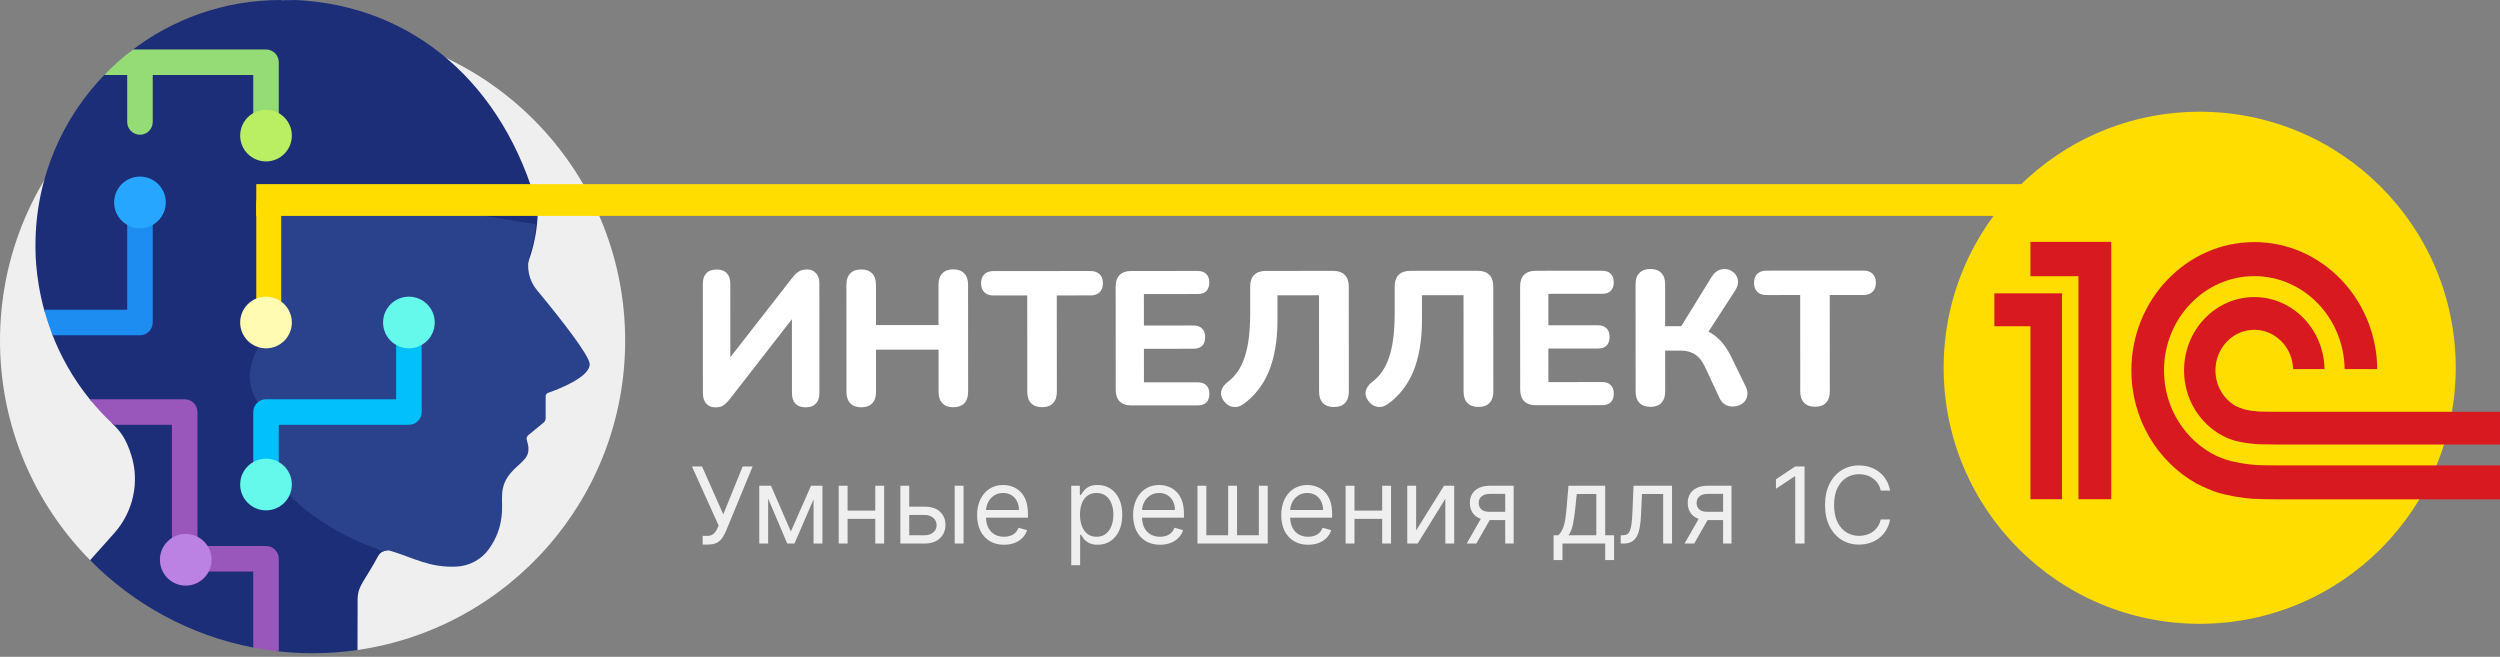 <svg width="236" height="62" viewBox="0 0 236 62" fill="none" xmlns="http://www.w3.org/2000/svg">
<rect x="0" y="0" width="236" height="62" fill="#808080" stroke="none"/>
<path d="M67.543 38.456C67.363 38.456 67.195 38.426 67.039 38.366C66.895 38.306 66.769 38.216 66.661 38.096C66.565 37.977 66.487 37.833 66.426 37.665C66.378 37.485 66.354 37.281 66.354 37.053L66.348 26.775C66.348 26.355 66.456 26.031 66.672 25.802C66.9 25.562 67.224 25.442 67.644 25.442C68.076 25.442 68.4 25.561 68.616 25.801C68.832 26.029 68.94 26.353 68.94 26.773L68.945 34.297L68.495 34.297L74.772 26.248C74.988 25.96 75.198 25.756 75.402 25.636C75.606 25.503 75.876 25.437 76.212 25.437C76.439 25.437 76.638 25.491 76.806 25.599C76.974 25.707 77.106 25.857 77.202 26.049C77.298 26.241 77.346 26.462 77.346 26.715L77.352 37.1C77.352 37.532 77.239 37.868 77.011 38.109C76.795 38.337 76.477 38.451 76.057 38.451C75.637 38.451 75.313 38.338 75.085 38.11C74.868 37.87 74.76 37.534 74.76 37.102L74.756 29.578L75.188 29.578L68.928 37.627C68.701 37.915 68.491 38.126 68.299 38.258C68.119 38.39 67.867 38.456 67.543 38.456ZM81.312 38.448C80.856 38.449 80.507 38.323 80.267 38.071C80.027 37.819 79.907 37.465 79.907 37.009L79.901 26.875C79.901 26.419 80.021 26.065 80.26 25.813C80.5 25.561 80.848 25.434 81.304 25.434C81.748 25.434 82.09 25.56 82.331 25.812C82.571 26.064 82.691 26.418 82.691 26.873L82.693 30.689L88.597 30.686L88.595 26.87C88.595 26.414 88.715 26.06 88.954 25.808C89.194 25.556 89.536 25.43 89.98 25.429C90.436 25.429 90.784 25.555 91.025 25.807C91.265 26.059 91.385 26.413 91.385 26.869L91.391 37.003C91.391 37.459 91.271 37.813 91.031 38.065C90.791 38.317 90.444 38.443 89.988 38.443C89.544 38.444 89.201 38.318 88.961 38.066C88.721 37.814 88.601 37.46 88.601 37.004L88.599 33.008L82.695 33.011L82.697 37.008C82.697 37.464 82.577 37.818 82.337 38.07C82.109 38.322 81.768 38.448 81.312 38.448ZM98.38 38.439C97.924 38.439 97.576 38.313 97.336 38.061C97.096 37.809 96.976 37.455 96.976 36.999L96.971 27.891L93.785 27.893C93.413 27.893 93.124 27.792 92.92 27.588C92.716 27.384 92.614 27.102 92.614 26.742C92.614 26.37 92.716 26.088 92.919 25.896C93.123 25.692 93.411 25.589 93.783 25.589L102.945 25.584C103.317 25.584 103.605 25.686 103.809 25.89C104.014 26.081 104.116 26.363 104.116 26.735C104.116 27.095 104.014 27.378 103.81 27.582C103.606 27.786 103.319 27.888 102.947 27.888L99.761 27.89L99.766 36.998C99.766 37.454 99.646 37.808 99.406 38.06C99.178 38.312 98.837 38.438 98.38 38.439ZM106.783 38.272C106.315 38.272 105.955 38.146 105.703 37.895C105.451 37.643 105.325 37.283 105.325 36.815L105.319 27.041C105.319 26.573 105.445 26.213 105.697 25.96C105.948 25.708 106.308 25.582 106.776 25.582L113.058 25.578C113.418 25.578 113.688 25.674 113.868 25.866C114.061 26.046 114.157 26.31 114.157 26.658C114.157 27.018 114.061 27.294 113.869 27.486C113.689 27.666 113.42 27.756 113.06 27.756L107.984 27.759L107.985 30.729L112.647 30.727C113.019 30.726 113.295 30.822 113.475 31.014C113.667 31.194 113.764 31.464 113.764 31.824C113.764 32.184 113.668 32.46 113.476 32.652C113.296 32.832 113.02 32.922 112.648 32.923L107.986 32.925L107.988 36.093L113.064 36.09C113.424 36.09 113.694 36.186 113.874 36.378C114.066 36.558 114.163 36.822 114.163 37.17C114.163 37.53 114.067 37.806 113.875 37.998C113.695 38.178 113.425 38.268 113.065 38.268L106.783 38.272ZM125.926 38.423C125.47 38.423 125.122 38.298 124.882 38.046C124.642 37.794 124.521 37.44 124.521 36.984L124.516 27.876L120.592 27.878L120.593 30.182C120.594 31.19 120.522 32.102 120.379 32.918C120.235 33.734 120.026 34.472 119.75 35.133C119.474 35.781 119.133 36.357 118.725 36.861C118.329 37.365 117.874 37.798 117.358 38.158C117.046 38.386 116.722 38.47 116.386 38.41C116.062 38.363 115.78 38.183 115.54 37.871C115.299 37.547 115.215 37.229 115.287 36.917C115.371 36.593 115.569 36.311 115.881 36.071C116.252 35.795 116.57 35.464 116.834 35.08C117.11 34.684 117.332 34.222 117.499 33.694C117.679 33.166 117.811 32.554 117.894 31.858C117.978 31.15 118.019 30.352 118.019 29.464L118.018 27.034C118.017 26.566 118.143 26.206 118.395 25.953C118.647 25.701 119.013 25.575 119.493 25.575L125.847 25.571C126.327 25.571 126.693 25.697 126.945 25.949C127.197 26.201 127.323 26.56 127.324 27.028L127.329 36.982C127.329 37.438 127.21 37.792 126.97 38.045C126.73 38.297 126.382 38.423 125.926 38.423ZM139.567 38.416C139.111 38.416 138.763 38.29 138.522 38.038C138.282 37.786 138.162 37.432 138.162 36.976L138.157 27.868L134.233 27.87L134.234 30.174C134.235 31.183 134.163 32.094 134.019 32.911C133.876 33.727 133.666 34.465 133.391 35.125C133.115 35.773 132.773 36.349 132.366 36.854C131.97 37.358 131.514 37.79 130.998 38.15C130.687 38.379 130.363 38.463 130.027 38.403C129.703 38.355 129.42 38.175 129.18 37.863C128.94 37.539 128.856 37.221 128.928 36.91C129.012 36.585 129.209 36.303 129.521 36.063C129.893 35.787 130.211 35.457 130.475 35.073C130.75 34.676 130.972 34.214 131.14 33.686C131.32 33.158 131.451 32.546 131.535 31.85C131.618 31.142 131.66 30.344 131.66 29.456L131.658 27.026C131.658 26.558 131.784 26.198 132.036 25.946C132.287 25.694 132.653 25.567 133.133 25.567L139.487 25.564C139.967 25.563 140.333 25.689 140.586 25.941C140.838 26.193 140.964 26.553 140.964 27.021L140.97 36.975C140.97 37.431 140.85 37.785 140.61 38.037C140.371 38.289 140.023 38.415 139.567 38.416ZM144.963 38.251C144.495 38.251 144.135 38.125 143.883 37.873C143.631 37.621 143.505 37.261 143.504 36.793L143.499 27.019C143.499 26.551 143.624 26.191 143.876 25.939C144.128 25.687 144.488 25.561 144.956 25.561L151.238 25.557C151.598 25.557 151.868 25.653 152.048 25.845C152.24 26.024 152.336 26.288 152.337 26.636C152.337 26.996 152.241 27.272 152.049 27.465C151.869 27.645 151.599 27.735 151.239 27.735L146.163 27.738L146.165 30.708L150.827 30.705C151.199 30.705 151.475 30.801 151.655 30.993C151.847 31.173 151.943 31.442 151.943 31.802C151.944 32.163 151.848 32.439 151.656 32.631C151.476 32.811 151.2 32.901 150.828 32.901L146.166 32.904L146.168 36.072L151.244 36.069C151.604 36.069 151.874 36.165 152.054 36.356C152.246 36.536 152.342 36.8 152.343 37.148C152.343 37.508 152.247 37.784 152.055 37.977C151.875 38.157 151.605 38.247 151.245 38.247L144.963 38.251ZM155.808 38.406C155.352 38.407 155.004 38.281 154.763 38.029C154.523 37.777 154.403 37.423 154.403 36.967L154.397 26.815C154.397 26.359 154.517 26.011 154.757 25.771C154.996 25.519 155.344 25.393 155.8 25.392C156.244 25.392 156.586 25.518 156.827 25.77C157.067 26.01 157.187 26.358 157.187 26.814L157.189 30.792L158.989 30.791L158.522 31.097L161.597 26.109C161.789 25.809 162.016 25.605 162.28 25.497C162.556 25.389 162.82 25.364 163.072 25.424C163.336 25.484 163.558 25.61 163.739 25.802C163.931 25.994 164.039 26.228 164.063 26.504C164.099 26.78 164.015 27.08 163.811 27.404L161.06 31.653L159.943 30.88C160.759 31.024 161.438 31.317 161.978 31.761C162.53 32.205 163.011 32.84 163.419 33.668L164.753 36.403C164.945 36.775 165.005 37.105 164.933 37.393C164.873 37.681 164.729 37.909 164.501 38.078C164.274 38.246 164.016 38.342 163.728 38.366C163.452 38.402 163.176 38.354 162.9 38.222C162.635 38.078 162.431 37.839 162.287 37.503L160.954 34.642C160.689 34.078 160.371 33.682 159.999 33.454C159.639 33.214 159.177 33.094 158.613 33.095L157.191 33.096L157.193 36.966C157.193 37.422 157.073 37.776 156.833 38.028C156.606 38.28 156.264 38.406 155.808 38.406ZM171.347 38.398C170.891 38.398 170.543 38.272 170.303 38.02C170.063 37.768 169.943 37.414 169.942 36.958L169.937 27.85L166.751 27.852C166.379 27.852 166.091 27.751 165.887 27.547C165.683 27.343 165.581 27.061 165.581 26.701C165.58 26.329 165.682 26.047 165.886 25.855C166.09 25.651 166.378 25.548 166.75 25.548L175.912 25.543C176.284 25.543 176.572 25.645 176.776 25.849C176.98 26.041 177.082 26.322 177.083 26.694C177.083 27.054 176.981 27.337 176.777 27.541C176.573 27.745 176.285 27.847 175.913 27.847L172.727 27.849L172.732 36.957C172.733 37.413 172.613 37.767 172.373 38.019C172.145 38.271 171.803 38.397 171.347 38.398Z" fill="white"/>
<path d="M29.508 2.649C13.211 2.649 0 15.86 0 32.157C0 40.235 3.248 47.554 8.507 52.883L33.749 61.36C48.035 59.303 59.015 47.013 59.015 32.157C59.015 15.86 45.804 2.649 29.508 2.649Z" fill="#EFEFEF"/>
<path d="M50.771 19.669C50.771 30.238 39.363 38.274 27.913 38.274C16.463 38.274 7.181 29.706 7.181 19.137C7.181 8.568 16.463 0 27.913 0C39.076 0.532 47.581 7.974 50.771 19.669Z" fill="#1D2E79"/>
<path d="M50.771 18.606L38.637 9.303L26.503 0C21.16 0 16.24 1.811 12.321 4.851V5.955L10.016 6.898C5.893 11.079 3.347 16.82 3.347 23.156C3.369 23.256 3.223 25.883 4.216 29.42L5.57 30.254L4.893 31.467C5.673 33.509 6.85 35.726 8.621 37.871L11.903 38.775L10.531 39.919C11.265 40.618 11.858 41.265 12.394 42.97C13.201 45.533 12.565 48.334 10.777 50.339L8.507 52.883C12.61 57.04 17.939 59.983 23.906 61.13L23.907 61.131L25.051 60.182L26.135 61.471C27.255 61.599 28.381 61.664 29.508 61.664C30.927 61.664 32.344 61.562 33.749 61.359C33.754 59.139 33.757 56.56 33.758 56.525C33.8 55.243 34.36 54.969 35.715 52.459C35.879 52.18 36.18 51.992 36.51 51.966L50.239 21.264L50.771 18.606Z" fill="#1D2E79"/>
<path d="M50.684 27.383C50.316 26.939 50.06 26.412 49.938 25.848C49.816 25.284 49.831 24.699 49.982 24.142C50.1 23.578 50.511 22.6 50.563 21.173L34.666 18.581L25.111 19.786L24.768 32.189C24.127 33.088 22.368 36.062 24.931 38.688V43.332L24.942 43.362C24.963 43.42 25.48 44.795 27.163 46.573C29.871 49.433 33.514 51.118 36.187 52.047C36.409 51.951 36.666 51.931 36.916 52.018C39.068 52.671 40.559 53.6 43.063 53.49C44.283 53.436 45.413 52.844 46.132 51.857C47.762 49.623 47.325 47.496 47.397 46.809C47.397 44.882 48.915 44.071 49.435 43.439C50.232 42.669 49.738 41.707 49.726 41.518C49.706 41.439 49.709 41.355 49.735 41.277C49.761 41.2 49.808 41.131 49.871 41.079L51.309 39.9C51.372 39.848 51.423 39.783 51.458 39.71C51.492 39.636 51.51 39.556 51.51 39.475V37.41C51.51 37.262 51.604 37.131 51.744 37.083C52.62 36.779 55.668 35.632 55.668 34.389C55.668 33.585 53.033 30.222 50.684 27.383Z" fill="#2A428B"/>
<path d="M38.6 29.628C37.935 29.628 37.396 30.167 37.396 30.832V37.691H25.111C24.446 37.691 23.907 38.23 23.907 38.895V45.739C23.907 46.404 24.446 46.943 25.111 46.943C25.776 46.943 26.316 46.404 26.316 45.739V40.099H38.6C39.266 40.099 39.805 39.56 39.805 38.895V30.832C39.805 30.167 39.266 29.628 38.6 29.628Z" fill="#02C0FC"/>
<path d="M12.008 11.516C12.008 12.181 12.547 12.72 13.212 12.72C13.877 12.72 14.417 12.181 14.417 11.516V7.079H23.907V12.8C23.907 13.465 24.446 14.005 25.111 14.005C25.776 14.005 26.316 13.465 26.316 12.8V5.875C26.316 5.21 25.776 4.67 25.111 4.67H12.557C11.59 5.401 10.681 6.207 9.839 7.079H12.008V11.516Z" fill="#95DB76"/>
<path d="M36.95 18.685L35.449 18.074H25.368C24.718 18.074 24.192 18.561 24.192 19.161V29.745C24.192 30.345 24.718 30.832 25.368 30.832C26.017 30.832 26.544 30.345 26.544 29.745V20.248H36.31C36.635 19.724 36.95 18.685 36.95 18.685Z" fill="#FFDD01"/>
<path d="M17.435 37.691H8.473C9.165 38.545 9.917 39.35 10.723 40.099H16.231V52.745C16.231 53.41 16.77 53.95 17.435 53.95H23.907V61.131C24.705 61.284 25.508 61.405 26.316 61.492V52.745C26.316 52.08 25.776 51.541 25.111 51.541H18.639V38.895C18.639 38.23 18.1 37.691 17.435 37.691Z" fill="#9957BC"/>
<path d="M14.417 30.443V19.109C14.417 18.444 13.877 17.904 13.212 17.904C12.547 17.904 12.008 18.444 12.008 19.109V29.239H4.166C4.388 30.056 4.654 30.86 4.963 31.648H13.213C13.878 31.648 14.417 31.108 14.417 30.443Z" fill="#1D8DF2"/>
<path d="M25.111 32.882C26.458 32.882 27.55 31.79 27.55 30.443C27.55 29.096 26.458 28.005 25.111 28.005C23.764 28.005 22.672 29.096 22.672 30.443C22.672 31.79 23.764 32.882 25.111 32.882Z" fill="#FFFBB3"/>
<path d="M13.213 21.548C14.559 21.548 15.651 20.456 15.651 19.109C15.651 17.762 14.559 16.67 13.213 16.67C11.866 16.67 10.774 17.762 10.774 19.109C10.774 20.456 11.866 21.548 13.213 21.548Z" fill="#27A6FF"/>
<path d="M25.111 15.239C26.458 15.239 27.55 14.147 27.55 12.8C27.55 11.453 26.458 10.361 25.111 10.361C23.764 10.361 22.672 11.453 22.672 12.8C22.672 14.147 23.764 15.239 25.111 15.239Z" fill="#BAEE63"/>
<path d="M17.534 55.281C18.881 55.281 19.973 54.189 19.973 52.842C19.973 51.495 18.881 50.403 17.534 50.403C16.187 50.403 15.095 51.495 15.095 52.842C15.095 54.189 16.187 55.281 17.534 55.281Z" fill="#BB81E3"/>
<path d="M25.111 48.178C26.458 48.178 27.55 47.086 27.55 45.739C27.55 44.392 26.458 43.3 25.111 43.3C23.764 43.3 22.672 44.392 22.672 45.739C22.672 47.086 23.764 48.178 25.111 48.178Z" fill="#64F9EA"/>
<path d="M38.6 32.882C39.947 32.882 41.039 31.79 41.039 30.443C41.039 29.096 39.947 28.005 38.6 28.005C37.254 28.005 36.162 29.096 36.162 30.443C36.162 31.79 37.254 32.882 38.6 32.882Z" fill="#64F9EA"/>
<path d="M231.821 34.718C231.821 48.067 220.999 58.888 207.65 58.888C194.301 58.888 183.48 48.067 183.48 34.718C183.48 21.369 194.301 10.547 207.65 10.547C220.999 10.547 231.821 21.369 231.821 34.718Z" fill="#FFDD01"/>
<path d="M213.035 43.902C212.113 43.838 211.049 43.669 210.21 43.415C210.053 43.368 209.402 43.118 209.237 43.039C206.316 41.626 204.281 38.543 204.281 34.967C204.281 30.061 208.105 26.065 212.808 26.065C217.469 26.065 221.267 29.992 221.332 34.843H224.412C224.347 28.22 219.168 22.853 212.808 22.853C206.409 22.853 201.202 28.286 201.202 34.967C201.202 39.572 203.683 43.578 207.316 45.624C207.972 45.986 208.913 46.359 209.233 46.462C210.269 46.783 211.54 46.998 212.671 47.087C213.055 47.117 214.397 47.133 214.788 47.135H236V43.932H214.824C214.542 43.932 213.311 43.921 213.035 43.902ZM214.824 38.873C214.6 38.873 213.428 38.865 213.212 38.846C212.845 38.814 212.313 38.757 211.972 38.675C211.586 38.567 211.224 38.424 211.061 38.331C209.916 37.685 209.137 36.422 209.137 34.967C209.137 32.85 210.779 31.133 212.808 31.133C214.794 31.133 216.409 32.782 216.473 34.843H219.433C219.371 31.078 216.431 28.044 212.808 28.044C209.144 28.044 206.175 31.143 206.175 34.967C206.175 37.663 207.655 39.991 209.812 41.132C210.143 41.335 210.768 41.547 210.945 41.595C211.554 41.763 212.372 41.877 213.035 41.928C213.281 41.949 214.482 41.958 214.735 41.96V41.965H235.999V38.873H214.824ZM199.304 47.123H196.203V26.072H191.671V22.834H199.304V47.123ZM188.267 27.689V30.802H191.671V47.123H194.651V27.689H188.267Z" fill="#D91920"/>
<path d="M66.331 51.409V50.585H66.785C66.961 50.585 67.107 50.551 67.226 50.482C67.347 50.413 67.446 50.325 67.524 50.216C67.605 50.107 67.671 49.993 67.723 49.875L67.837 49.605L65.322 44.037H66.274L68.277 48.554L70.109 44.037H71.047L68.532 50.131C68.433 50.358 68.32 50.569 68.192 50.763C68.066 50.957 67.894 51.113 67.677 51.231C67.461 51.35 67.169 51.409 66.8 51.409H66.331ZM74.656 50.173L76.56 45.855H77.355L74.997 51.31H74.316L72 45.855H72.781L74.656 50.173ZM72.512 45.855V51.31H71.674V45.855H72.512ZM76.801 51.31V45.855H77.639V51.31H76.801ZM82.824 48.199V48.98H79.813V48.199H82.824ZM80.012 45.855V51.31H79.174V45.855H80.012ZM83.463 45.855V51.31H82.625V45.855H83.463ZM85.718 47.83H87.281C87.92 47.83 88.409 47.992 88.747 48.316C89.086 48.64 89.255 49.051 89.255 49.548C89.255 49.875 89.179 50.172 89.028 50.44C88.876 50.705 88.654 50.917 88.36 51.075C88.067 51.231 87.707 51.31 87.281 51.31H84.994V45.855H85.832V50.528H87.281C87.612 50.528 87.885 50.441 88.097 50.266C88.311 50.09 88.417 49.865 88.417 49.591C88.417 49.302 88.311 49.066 88.097 48.884C87.885 48.702 87.612 48.611 87.281 48.611H85.718V47.83ZM90.122 51.31V45.855H90.96V51.31H90.122ZM94.781 51.423C94.255 51.423 93.802 51.307 93.421 51.075C93.042 50.841 92.749 50.514 92.543 50.095C92.34 49.674 92.238 49.184 92.238 48.625C92.238 48.066 92.34 47.574 92.543 47.148C92.749 46.719 93.036 46.385 93.403 46.146C93.772 45.905 94.203 45.784 94.695 45.784C94.98 45.784 95.26 45.831 95.537 45.926C95.814 46.021 96.066 46.175 96.293 46.388C96.521 46.598 96.702 46.878 96.837 47.226C96.972 47.574 97.039 48.002 97.039 48.511V48.866H92.835V48.142H96.187C96.187 47.834 96.126 47.56 96.002 47.318C95.882 47.077 95.709 46.886 95.484 46.746C95.261 46.607 94.999 46.537 94.695 46.537C94.362 46.537 94.073 46.62 93.829 46.785C93.588 46.949 93.402 47.162 93.272 47.425C93.141 47.687 93.076 47.969 93.076 48.27V48.753C93.076 49.165 93.147 49.514 93.289 49.8C93.434 50.084 93.634 50.301 93.889 50.45C94.145 50.597 94.442 50.67 94.781 50.67C95.001 50.67 95.2 50.64 95.377 50.578C95.557 50.514 95.712 50.419 95.843 50.294C95.973 50.166 96.073 50.008 96.144 49.818L96.954 50.045C96.869 50.32 96.726 50.562 96.524 50.77C96.323 50.976 96.075 51.137 95.779 51.253C95.483 51.366 95.15 51.423 94.781 51.423ZM101.127 53.355V45.855H101.936V46.721H102.036C102.097 46.627 102.183 46.506 102.291 46.359C102.403 46.21 102.561 46.078 102.767 45.962C102.976 45.843 103.257 45.784 103.612 45.784C104.072 45.784 104.477 45.899 104.827 46.129C105.177 46.358 105.451 46.684 105.647 47.105C105.844 47.526 105.942 48.024 105.942 48.596C105.942 49.174 105.844 49.675 105.647 50.099C105.451 50.52 105.178 50.847 104.83 51.079C104.482 51.308 104.081 51.423 103.627 51.423C103.276 51.423 102.996 51.365 102.785 51.249C102.574 51.131 102.412 50.997 102.299 50.848C102.185 50.696 102.097 50.571 102.036 50.471H101.965V53.355H101.127ZM101.951 48.582C101.951 48.994 102.011 49.358 102.132 49.672C102.252 49.985 102.429 50.23 102.661 50.408C102.893 50.583 103.177 50.67 103.513 50.67C103.863 50.67 104.156 50.578 104.39 50.393C104.627 50.206 104.804 49.955 104.923 49.641C105.044 49.323 105.104 48.971 105.104 48.582C105.104 48.199 105.045 47.853 104.926 47.545C104.81 47.235 104.634 46.99 104.397 46.81C104.163 46.628 103.868 46.537 103.513 46.537C103.172 46.537 102.886 46.623 102.654 46.796C102.422 46.967 102.246 47.206 102.128 47.513C102.01 47.819 101.951 48.175 101.951 48.582ZM109.507 51.423C108.982 51.423 108.528 51.307 108.147 51.075C107.768 50.841 107.476 50.514 107.27 50.095C107.067 49.674 106.965 49.184 106.965 48.625C106.965 48.066 107.067 47.574 107.27 47.148C107.476 46.719 107.763 46.385 108.129 46.146C108.499 45.905 108.93 45.784 109.422 45.784C109.706 45.784 109.987 45.831 110.264 45.926C110.541 46.021 110.793 46.175 111.02 46.388C111.247 46.598 111.428 46.878 111.563 47.226C111.698 47.574 111.766 48.002 111.766 48.511V48.866H107.561V48.142H110.914C110.914 47.834 110.852 47.56 110.729 47.318C110.608 47.077 110.435 46.886 110.21 46.746C109.988 46.607 109.725 46.537 109.422 46.537C109.088 46.537 108.799 46.62 108.556 46.785C108.314 46.949 108.128 47.162 107.998 47.425C107.868 47.687 107.803 47.969 107.803 48.27V48.753C107.803 49.165 107.874 49.514 108.016 49.8C108.16 50.084 108.36 50.301 108.616 50.45C108.872 50.597 109.169 50.67 109.507 50.67C109.727 50.67 109.926 50.64 110.104 50.578C110.284 50.514 110.439 50.419 110.569 50.294C110.699 50.166 110.8 50.008 110.871 49.818L111.681 50.045C111.595 50.32 111.452 50.562 111.251 50.77C111.05 50.976 110.801 51.137 110.505 51.253C110.209 51.366 109.877 51.423 109.507 51.423ZM113.041 45.855H113.879V50.528H115.938V45.855H116.776V50.528H118.836V45.855H119.674V51.31H113.041V45.855ZM123.492 51.423C122.966 51.423 122.513 51.307 122.132 51.075C121.753 50.841 121.46 50.514 121.254 50.095C121.051 49.674 120.949 49.184 120.949 48.625C120.949 48.066 121.051 47.574 121.254 47.148C121.46 46.719 121.747 46.385 122.114 46.146C122.483 45.905 122.914 45.784 123.406 45.784C123.691 45.784 123.971 45.831 124.248 45.926C124.525 46.021 124.777 46.175 125.004 46.388C125.232 46.598 125.413 46.878 125.548 47.226C125.683 47.574 125.75 48.002 125.75 48.511V48.866H121.546V48.142H124.898C124.898 47.834 124.836 47.56 124.713 47.318C124.593 47.077 124.42 46.886 124.195 46.746C123.972 46.607 123.71 46.537 123.406 46.537C123.073 46.537 122.784 46.62 122.54 46.785C122.299 46.949 122.113 47.162 121.982 47.425C121.852 47.687 121.787 47.969 121.787 48.27V48.753C121.787 49.165 121.858 49.514 122 49.8C122.145 50.084 122.345 50.301 122.6 50.45C122.856 50.597 123.153 50.67 123.492 50.67C123.712 50.67 123.911 50.64 124.088 50.578C124.268 50.514 124.423 50.419 124.553 50.294C124.684 50.166 124.784 50.008 124.855 49.818L125.665 50.045C125.58 50.32 125.437 50.562 125.235 50.77C125.034 50.976 124.785 51.137 124.49 51.253C124.194 51.366 123.861 51.423 123.492 51.423ZM130.676 48.199V48.98H127.664V48.199H130.676ZM127.863 45.855V51.31H127.025V45.855H127.863ZM131.315 45.855V51.31H130.477V45.855H131.315ZM133.683 50.074L136.311 45.855H137.277V51.31H136.439V47.091L133.826 51.31H132.845V45.855H133.683V50.074ZM142.093 51.31V46.622H140.645C140.318 46.622 140.061 46.698 139.874 46.849C139.687 47.001 139.593 47.209 139.593 47.474C139.593 47.735 139.677 47.94 139.846 48.089C140.016 48.238 140.249 48.312 140.545 48.312H142.307V49.094H140.545C140.176 49.094 139.857 49.029 139.59 48.898C139.322 48.768 139.116 48.582 138.972 48.341C138.828 48.097 138.755 47.808 138.755 47.474C138.755 47.138 138.831 46.849 138.983 46.608C139.134 46.366 139.351 46.181 139.633 46.05C139.917 45.92 140.254 45.855 140.645 45.855H142.889V51.31H142.093ZM138.457 51.31L140.005 48.596H140.914L139.366 51.31H138.457ZM146.658 52.872V50.528H147.112C147.223 50.412 147.319 50.287 147.4 50.152C147.48 50.017 147.55 49.857 147.609 49.672C147.671 49.486 147.723 49.258 147.765 48.991C147.808 48.721 147.846 48.395 147.879 48.014L148.064 45.855H151.53V50.528H152.368V52.872H151.53V51.31H147.496V52.872H146.658ZM148.064 50.528H150.692V46.636H148.845L148.703 48.014C148.644 48.585 148.57 49.083 148.483 49.509C148.395 49.935 148.256 50.275 148.064 50.528ZM152.997 51.31V50.528H153.196C153.359 50.528 153.496 50.496 153.604 50.432C153.713 50.366 153.801 50.251 153.867 50.088C153.936 49.922 153.988 49.693 154.023 49.399C154.061 49.103 154.089 48.727 154.105 48.27L154.205 45.855H157.841V51.31H157.003V46.636H155L154.915 48.582C154.896 49.03 154.856 49.424 154.794 49.765C154.735 50.103 154.644 50.388 154.521 50.617C154.4 50.847 154.239 51.02 154.038 51.136C153.836 51.252 153.584 51.31 153.281 51.31H152.997ZM162.66 51.31V46.622H161.211C160.884 46.622 160.627 46.698 160.44 46.849C160.253 47.001 160.16 47.209 160.16 47.474C160.16 47.735 160.244 47.94 160.412 48.089C160.582 48.238 160.816 48.312 161.112 48.312H162.873V49.094H161.112C160.742 49.094 160.424 49.029 160.156 48.898C159.889 48.768 159.683 48.582 159.538 48.341C159.394 48.097 159.322 47.808 159.322 47.474C159.322 47.138 159.398 46.849 159.549 46.608C159.701 46.366 159.917 46.181 160.199 46.05C160.483 45.92 160.82 45.855 161.211 45.855H163.455V51.31H162.66ZM159.023 51.31L160.572 48.596H161.481L159.933 51.31H159.023ZM170.349 44.037V51.31H169.468V44.96H169.426L167.65 46.139V45.244L169.468 44.037H170.349ZM178.421 46.31H177.54C177.488 46.056 177.397 45.834 177.267 45.642C177.139 45.45 176.982 45.289 176.798 45.159C176.616 45.026 176.413 44.927 176.191 44.861C175.968 44.794 175.736 44.761 175.495 44.761C175.054 44.761 174.655 44.873 174.298 45.095C173.943 45.318 173.66 45.645 173.449 46.079C173.241 46.512 173.137 47.044 173.137 47.673C173.137 48.303 173.241 48.834 173.449 49.268C173.66 49.701 173.943 50.029 174.298 50.251C174.655 50.474 175.054 50.585 175.495 50.585C175.736 50.585 175.968 50.552 176.191 50.486C176.413 50.419 176.616 50.321 176.798 50.191C176.982 50.058 177.139 49.896 177.267 49.705C177.397 49.51 177.488 49.288 177.54 49.037H178.421C178.354 49.408 178.234 49.741 178.058 50.035C177.883 50.328 177.665 50.578 177.405 50.784C177.145 50.988 176.852 51.143 176.528 51.249C176.206 51.356 175.861 51.409 175.495 51.409C174.874 51.409 174.323 51.258 173.84 50.955C173.357 50.651 172.977 50.221 172.7 49.662C172.423 49.103 172.284 48.44 172.284 47.673C172.284 46.906 172.423 46.243 172.7 45.685C172.977 45.126 173.357 44.695 173.84 44.392C174.323 44.089 174.874 43.937 175.495 43.937C175.861 43.937 176.206 43.991 176.528 44.097C176.852 44.204 177.145 44.36 177.405 44.566C177.665 44.77 177.883 45.018 178.058 45.312C178.234 45.603 178.354 45.935 178.421 46.31Z" fill="#EFEFEF"/>
<path d="M24.192 18.882H212.924" stroke="#FFDD01" stroke-width="3"/>
</svg>
